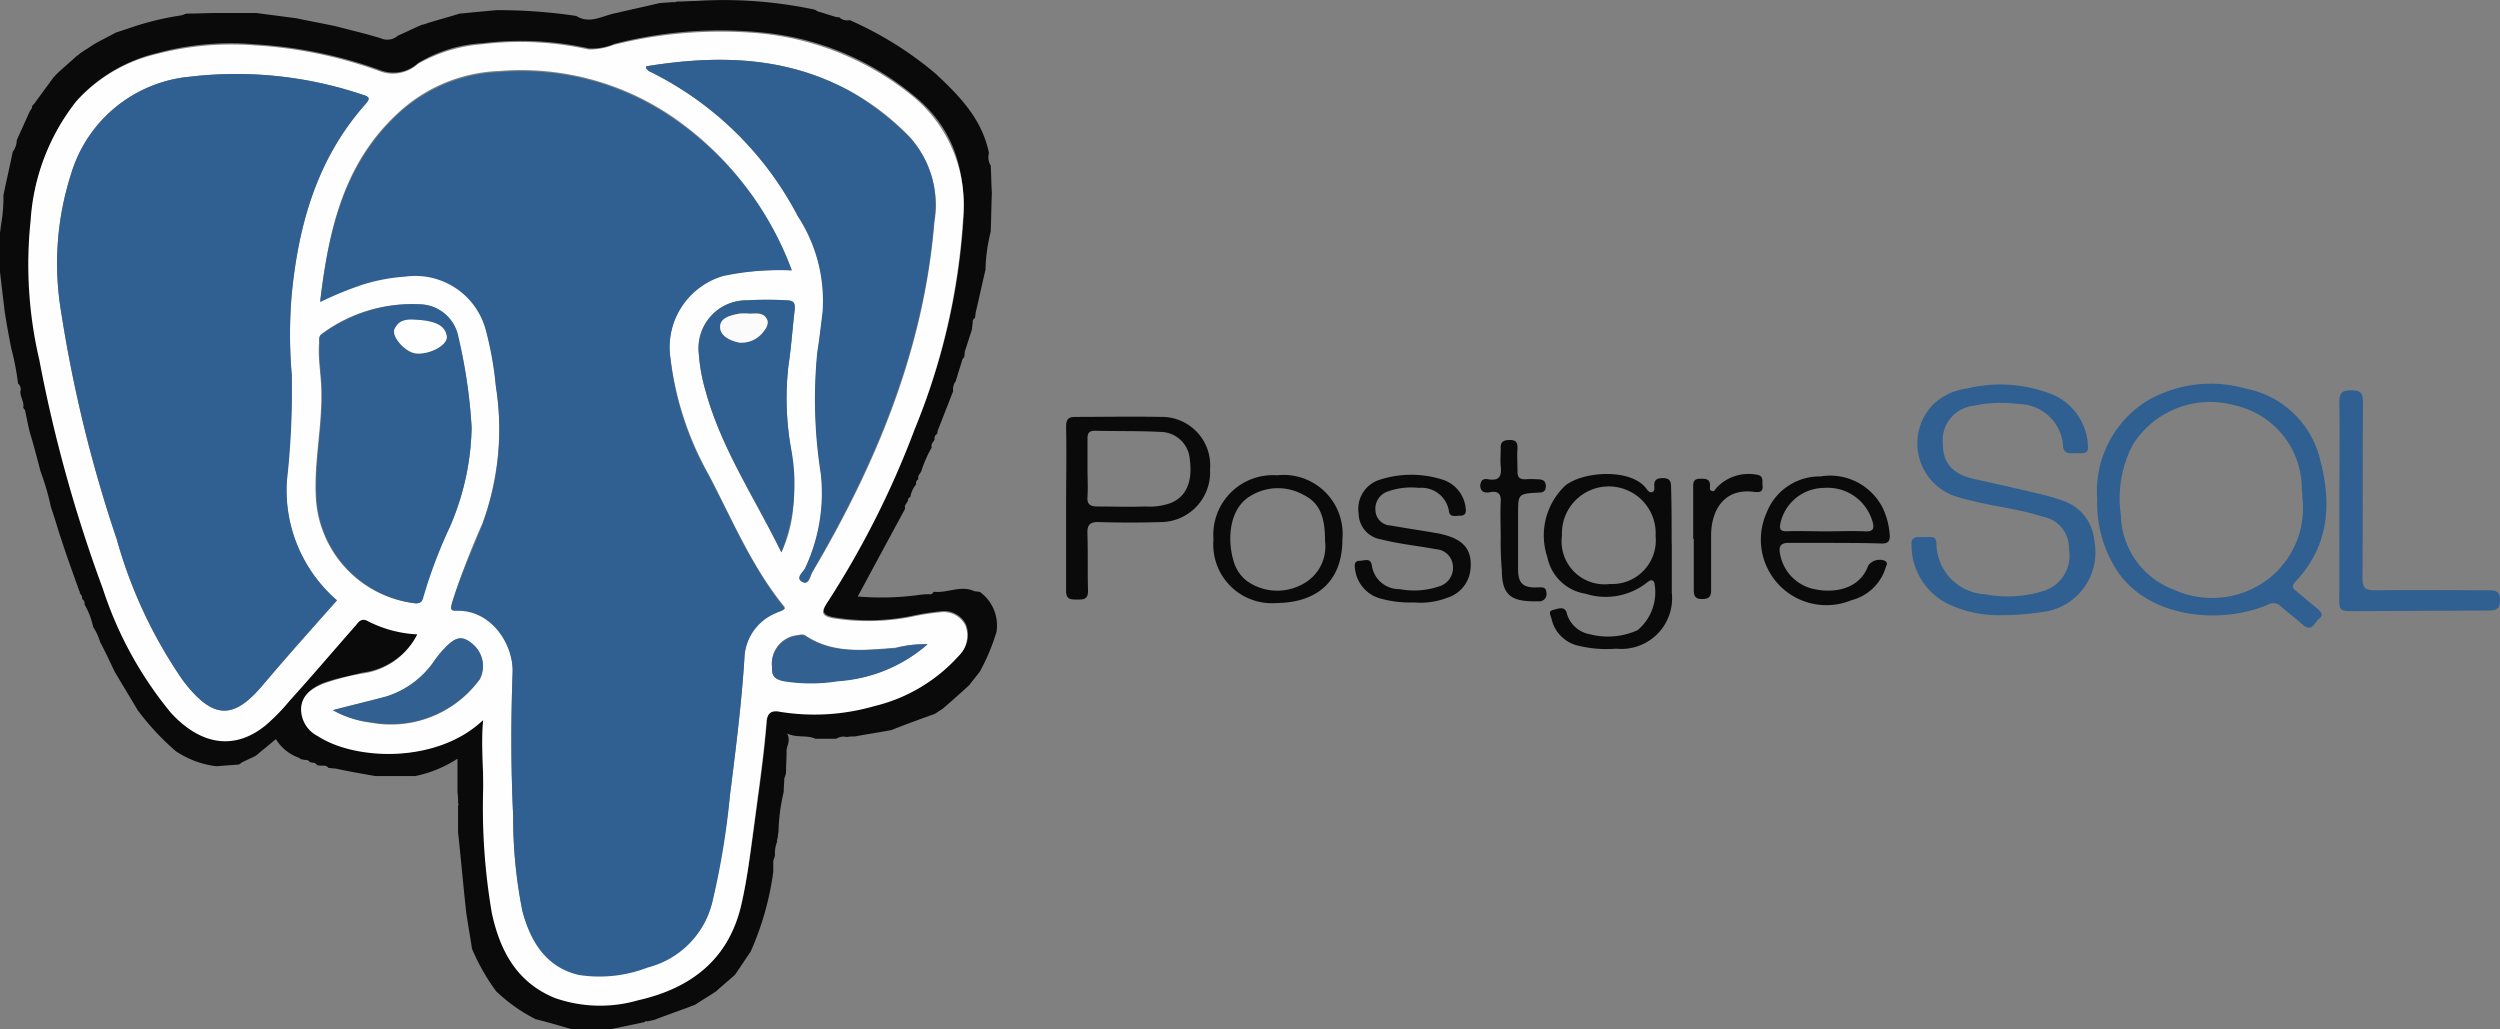 <svg xmlns="http://www.w3.org/2000/svg" width="144" height="59.28" viewBox="0 0 144 59.28">
  <rect x="0" y="0" width="144" height="59.28" fill="#808080" stroke="none"/>
  <g id="PostgreSQL" transform="translate(-51.373 -21.026)">
    <g id="Group_223" data-name="Group 223" transform="translate(51.373 21.026)">
      <path id="Path_1885" data-name="Path 1885" d="M111.982,21.117c.366,0,.7-.033,1.065-.033a25.151,25.151,0,0,1,6.891.5h0c.067.033.1.067.166.1.366.1.732.233,1.1.333h.133a.652.652,0,0,0,.6.166,20.353,20.353,0,0,1,4.927,3.063c1.4,1.3,2.7,2.63,3.1,4.594a.932.932,0,0,0,.067.666l.033.033c.033.533.033,1.065.067,1.6-.033.732-.033,1.5-.067,2.23a9.968,9.968,0,0,0-.3,2.2c-.2.832-.366,1.631-.566,2.463,0,.1-.033.2-.033.3a.269.269,0,0,0-.133.3c-.033.133-.033.3-.067.433-.133.4-.266.832-.4,1.232a.922.922,0,0,1-.033.3c-.033.033-.067.1-.1.133-.1.366-.233.732-.333,1.1a.2.2,0,0,0-.033.133.793.793,0,0,0-.166.6l-.9,2.3a.3.3,0,0,1-.033.166.269.269,0,0,0-.133.3c-.067.166-.233.266-.166.466a7.085,7.085,0,0,0-.6,1.365c-.067.166-.233.266-.166.466a.269.269,0,0,0-.133.3,1.478,1.478,0,0,0-.333.732.183.183,0,0,0-.133.2c-.067.166-.233.266-.166.466-.9,1.664-1.8,3.329-2.73,5.06a16.13,16.13,0,0,0,3.362-.067,5.444,5.444,0,0,1,.732-.067.21.21,0,0,0,.266-.133h.067c.766.067,1.531-.4,2.3-.033.1,0,.2.033.3.033a2.378,2.378,0,0,1,.965,2.3,11.58,11.58,0,0,1-.965,2.3c-.2.266-.4.5-.6.766-.5.466-1.032.932-1.531,1.365-.166.1-.3.2-.466.3-.832.3-1.664.6-2.5.932-.7.133-1.4.233-2.1.366a2.2,2.2,0,0,0-.466.033.757.757,0,0,0-.6.1h-1.2c-.5-.233-1.032-.033-1.631-.3.233.466-.067.732-.033,1.065,0,.4-.033.8-.033,1.232l-.1.3c0,.266-.033.5-.033.766a10.869,10.869,0,0,0-.3,2.3c-.033.133-.033.3-.067.433a.062.062,0,0,0,0,.1,1.825,1.825,0,0,0-.133.832l-.1.3v.633a16.867,16.867,0,0,1-1.3,4.594c-.3.433-.6.9-.9,1.332-.366.333-.732.633-1.1.965-.4.266-.8.5-1.2.766-.766.3-1.565.566-2.33.866-.133.033-.3.067-.433.1-.067-.033-.1-.033-.133.033l-1.9.4c-.7,0-1.4.033-2.1.033-.1,0-.2-.033-.266-.033-.666-.2-1.365-.4-2.031-.566a9.629,9.629,0,0,1-2.264-1.6,12.035,12.035,0,0,1-1.4-2.463c-.1-.7-.233-1.4-.333-2.1-.166-1.531-.3-3.063-.466-4.594V67.423a.1.1,0,0,0,0-.133,4.243,4.243,0,0,0-.033-.633V64.727a7.1,7.1,0,0,1-2.43,1h-2.3c-.766-.133-1.531-.266-2.3-.433-.133,0-.266-.033-.4-.033-.1-.133-.2-.133-.366-.133a.922.922,0,0,1-.3-.033.269.269,0,0,0-.3-.133.122.122,0,0,0-.1-.033c-.1-.133-.2-.133-.366-.133a.2.2,0,0,0-.133-.033c-.067-.033-.1-.067-.166-.1a2.549,2.549,0,0,1-1.3-1.065c-.4.333-.8.666-1.165.965-.266.133-.5.233-.766.366-.067.033-.133.1-.2.133l-1.3.1a5.359,5.359,0,0,1-2.33-.866,14.8,14.8,0,0,1-2.2-2.364c-.433-.732-.9-1.5-1.332-2.23-.266-.566-.533-1.132-.832-1.7a3.354,3.354,0,0,0-.4-.866,4.38,4.38,0,0,0-.5-1.3.269.269,0,0,0-.133-.3h0a.386.386,0,0,0-.133-.333c0-.067,0-.1-.033-.133-.366-1.032-.732-2.031-1.065-3.063-.2-.6-.366-1.2-.566-1.764a14.655,14.655,0,0,0-.6-2.064c-.2-.766-.4-1.531-.632-2.3-.1-.4-.166-.8-.266-1.232-.033-.033-.067-.1-.1-.133.067-.333-.166-.6-.166-.932a.427.427,0,0,0-.133-.466,15.041,15.041,0,0,0-.4-2.064c-.133-.7-.266-1.4-.366-2.064L73,36.7V34.4c.033-.133.033-.3.067-.433v-.033a9.353,9.353,0,0,0,.133-1.664c.166-.832.366-1.664.533-2.5a1.15,1.15,0,0,0,.233-.666c.233-.533.5-1.1.732-1.631h0c.033-.067.067-.1.1-.166.033-.033.067-.1.033-.133a.727.727,0,0,1,.133-.166l1.1-1.5a6.149,6.149,0,0,1,.466-.466l.9-.8a.584.584,0,0,0,.166-.133l.3-.2c.067-.033.1-.067.166-.1l.3-.2c.067-.033.1-.067.166-.1h0c.366-.2.766-.4,1.132-.6l1.2-.4a16.383,16.383,0,0,1,2.6-.6c.067-.033.133-.033.166-.067.033,0,.1-.033.133-.033.566,0,1.132-.033,1.7-.033h2.3l2.3.3c.766.166,1.531.3,2.3.466.866.233,1.764.433,2.6.7a.917.917,0,0,0,.965-.166c.466-.2.932-.433,1.4-.633a.2.2,0,0,0,.133-.033H97.5l.067-.033c.633-.2,1.265-.366,1.9-.566.7-.067,1.4-.133,2.131-.2a30.159,30.159,0,0,1,4.594.333c.8.5,1.531-.033,2.3-.166.832-.2,1.631-.366,2.463-.566.266-.033.5-.033.766-.067A.394.394,0,0,0,111.982,21.117ZM100.83,62.5a38.873,38.873,0,0,0,.033,3.961,36.135,36.135,0,0,0,.5,7.091c.466,2.164,1.431,3.995,3.629,4.894a7.859,7.859,0,0,0,4.794.133c3.1-.7,5.26-2.364,5.959-5.593.3-1.431.5-2.9.7-4.361.266-2,.566-4.028.732-6.059.033-.566.366-.7.8-.6a12.441,12.441,0,0,0,5.426-.333,9.513,9.513,0,0,0,4.86-2.9,1.594,1.594,0,0,0,.366-1.764,1.408,1.408,0,0,0-1.465-.732,14.421,14.421,0,0,0-1.664.266,12.183,12.183,0,0,1-4.527.067c-.6-.133-.633-.333-.333-.832a50.531,50.531,0,0,0,5.06-10.02,37.821,37.821,0,0,0,2.8-12.117c.1-2.7-.5-5.093-2.73-6.958a16.083,16.083,0,0,0-9.021-3.762,24.32,24.32,0,0,0-8.356.666,3.264,3.264,0,0,1-1.465.266,18.044,18.044,0,0,0-6.125-.3,8,8,0,0,0-3.7,1.132,2.127,2.127,0,0,1-2.164.433,25.631,25.631,0,0,0-7.224-1.5,16.206,16.206,0,0,0-5.659.5,9.164,9.164,0,0,0-4.627,2.73,12.3,12.3,0,0,0-2.63,6.858,24.069,24.069,0,0,0,.5,8.023,78.137,78.137,0,0,0,3.662,13.183,21.8,21.8,0,0,0,3.928,7.157c1.631,1.764,3.529,2.23,5.426.732a11.388,11.388,0,0,0,1.4-1.431c1.265-1.431,2.53-2.863,3.8-4.328.166-.2.333-.466.7-.266a7.188,7.188,0,0,0,2.863.766,4.151,4.151,0,0,1-3.2,2.264c-.766.2-1.531.333-2.264.6-.632.266-1.2.666-1.232,1.4a1.8,1.8,0,0,0,.965,1.6A8.454,8.454,0,0,0,100.83,62.5Z" transform="translate(-73 -21.026)" fill="#0a0a0a"/>
      <path id="Path_1886" data-name="Path 1886" d="M104.056,66.144c-2.6,2.5-7.324,2.364-9.521.932a1.737,1.737,0,0,1-.965-1.6c.033-.732.6-1.132,1.232-1.4a13.344,13.344,0,0,1,2.264-.6,4.151,4.151,0,0,0,3.2-2.264,6.9,6.9,0,0,1-2.863-.766c-.366-.2-.533.067-.7.266-1.265,1.431-2.5,2.9-3.8,4.328a11.337,11.337,0,0,1-1.4,1.431c-1.864,1.5-3.8,1.032-5.426-.732a21.8,21.8,0,0,1-3.928-7.157A82.341,82.341,0,0,1,78.49,45.4a24.068,24.068,0,0,1-.5-8.023,12.3,12.3,0,0,1,2.63-6.858,8.936,8.936,0,0,1,4.627-2.73,17.116,17.116,0,0,1,5.659-.5,25.392,25.392,0,0,1,7.224,1.5,2.127,2.127,0,0,0,2.164-.433,8.874,8.874,0,0,1,3.7-1.132,18.044,18.044,0,0,1,6.125.3,3.8,3.8,0,0,0,1.465-.266,25.238,25.238,0,0,1,8.356-.666,16.419,16.419,0,0,1,9.022,3.762,8.081,8.081,0,0,1,2.73,6.958,38.232,38.232,0,0,1-2.8,12.117,52.4,52.4,0,0,1-5.06,10.02c-.333.5-.266.7.333.832a12.92,12.92,0,0,0,4.527-.067,13.35,13.35,0,0,1,1.664-.266,1.408,1.408,0,0,1,1.465.732,1.617,1.617,0,0,1-.366,1.764,9.513,9.513,0,0,1-4.86,2.9,12.472,12.472,0,0,1-5.426.333c-.466-.1-.766.033-.8.6-.166,2.031-.466,4.028-.732,6.059-.2,1.465-.366,2.929-.7,4.361-.7,3.2-2.863,4.894-5.959,5.593a7.866,7.866,0,0,1-4.794-.133c-2.2-.9-3.163-2.73-3.629-4.894a35.956,35.956,0,0,1-.5-7.091C104.09,68.84,103.923,67.575,104.056,66.144Zm25.6-4.361a7.111,7.111,0,0,0-1.864.2c-1.764.133-3.562.366-5.16-.7-.133-.1-.266-.067-.433-.033a1.646,1.646,0,0,0-1.5,1.864c-.033.533.233.7.666.766a9.867,9.867,0,0,0,3.129,0,8.556,8.556,0,0,0,5.16-2.1c0-.033.033-.033.033-.067v-.033A.122.122,0,0,1,129.656,61.783Zm-7.823-21.538a18.573,18.573,0,0,0-6.691-8.722,15.492,15.492,0,0,0-10.153-2.763,9.038,9.038,0,0,0-5.626,2.23c-3.3,2.9-4.194,6.791-4.694,11.019a19.82,19.82,0,0,1,2.43-1,12.376,12.376,0,0,1,2.463-.466,4.2,4.2,0,0,1,4.661,3.129,17.381,17.381,0,0,1,.566,3.2,16.033,16.033,0,0,1-.766,7.923,45.063,45.063,0,0,0-1.764,4.594c-.1.366-.033.4.266.4,2-.067,3.3,1.931,3.229,3.6-.1,2.763-.1,5.526.033,8.256a27.346,27.346,0,0,0,.533,5.46c.466,1.731,1.365,3.229,3.262,3.662a7.67,7.67,0,0,0,3.961-.433,5.025,5.025,0,0,0,3.7-3.7,55.178,55.178,0,0,0,1.032-6.225c.333-2.63.666-5.26.832-7.89a2.917,2.917,0,0,1,1.831-2.6,1.047,1.047,0,0,0,.5-.266c-1.9-2.3-3.029-5.06-4.394-7.657a18.187,18.187,0,0,1-2.2-6.725,4.3,4.3,0,0,1,3.029-4.76A19.175,19.175,0,0,1,121.833,40.244Zm-26.2,19.008a8.5,8.5,0,0,1-2.9-6.958,52.169,52.169,0,0,0,.3-6.025,27.238,27.238,0,0,1,0-4.661c.4-4.061,1.465-7.79,4.228-10.919.266-.3.3-.433-.166-.566a22.771,22.771,0,0,0-9.92-1.032,7.879,7.879,0,0,0-6.858,5.626,16.843,16.843,0,0,0-.566,7.923,76.563,76.563,0,0,0,3.2,13.083,26.676,26.676,0,0,0,3.8,8.123c1.8,2.364,2.963,2.264,4.661.233C92.8,62.449,94.236,60.851,95.634,59.253Zm17.81-30.76c-.033.166.067.2.166.266a19.134,19.134,0,0,1,8.589,8.356,8.9,8.9,0,0,1,1.431,5.559c-.1.766-.2,1.5-.3,2.264a27.591,27.591,0,0,0,.2,7.024,10.15,10.15,0,0,1-.9,5.426c-.1.233-.6.566-.166.8.366.2.433-.333.566-.566,3.7-6.258,6.425-12.85,7.024-20.174a5.881,5.881,0,0,0-1.431-4.894,14.394,14.394,0,0,0-3.3-2.563C121.567,27.894,117.572,27.827,113.444,28.493ZM103.391,49.3a27.627,27.627,0,0,0-.8-5.26,2.3,2.3,0,0,0-2.064-1.831A8.654,8.654,0,0,0,94.8,43.873c-.266.166-.166.4-.2.6-.067.932.133,1.864.133,2.83.033,2.1-.466,4.161-.3,6.258a6.476,6.476,0,0,0,5.659,5.859c.366.033.433-.133.5-.4a29.465,29.465,0,0,1,1.531-4.028A14.409,14.409,0,0,0,103.391,49.3Zm17.843,7.191c.965-2.064.766-4.061.533-6.092a16.557,16.557,0,0,1-.133-4.627c.166-1.065.233-2.164.366-3.262.033-.4-.067-.533-.5-.533q-1.1-.05-2.2,0a2.749,2.749,0,0,0-2.83,3,10.119,10.119,0,0,0,.4,2.23C117.772,50.5,119.669,53.327,121.234,56.49ZM95.4,65.578a6.47,6.47,0,0,0,2.23.732,6.326,6.326,0,0,0,6.225-2.5,1.586,1.586,0,0,0-.433-2.031c-.6-.5-.965-.433-1.6.266-.2.2-.366.433-.533.632a5.264,5.264,0,0,1-2.8,2.131C97.532,65.045,96.533,65.278,95.4,65.578Z" transform="translate(-76.226 -24.673)" fill="#fefefe"/>
      <path id="Path_1887" data-name="Path 1887" d="M155.564,44.842a15.681,15.681,0,0,0-3.961.333,4.3,4.3,0,0,0-3.029,4.76,17.6,17.6,0,0,0,2.2,6.725c1.365,2.6,2.5,5.326,4.394,7.657-.133.166-.333.166-.5.266a2.917,2.917,0,0,0-1.831,2.6c-.166,2.63-.5,5.26-.832,7.89a44.147,44.147,0,0,1-1.032,6.225,5.131,5.131,0,0,1-3.7,3.7,7.708,7.708,0,0,1-3.961.433c-1.9-.433-2.8-1.931-3.262-3.662a27.112,27.112,0,0,1-.533-5.46c-.133-2.763-.133-5.526-.033-8.256.067-1.664-1.232-3.662-3.229-3.6-.3,0-.366-.033-.266-.4.466-1.6,1.165-3.063,1.764-4.594a15.658,15.658,0,0,0,.766-7.923,20.033,20.033,0,0,0-.566-3.2,4.2,4.2,0,0,0-4.661-3.129,10.387,10.387,0,0,0-2.463.466,19.822,19.822,0,0,0-2.43,1c.5-4.194,1.4-8.089,4.694-11.019a9.114,9.114,0,0,1,5.626-2.23,15.405,15.405,0,0,1,10.153,2.763A18.282,18.282,0,0,1,155.564,44.842Z" transform="translate(-109.958 -29.271)" fill="#2f6091"/>
      <path id="Path_1888" data-name="Path 1888" d="M99.029,64.089c-1.431,1.6-2.863,3.2-4.228,4.827-1.7,2.031-2.9,2.1-4.661-.233a27.43,27.43,0,0,1-3.8-8.123,79.814,79.814,0,0,1-3.2-13.083,16.843,16.843,0,0,1,.566-7.923,7.917,7.917,0,0,1,6.858-5.626,22.771,22.771,0,0,1,9.92,1.032c.5.133.433.266.166.566-2.763,3.129-3.828,6.891-4.228,10.919a27.239,27.239,0,0,0,0,4.661,45.374,45.374,0,0,1-.266,6.025A8.336,8.336,0,0,0,99.029,64.089Z" transform="translate(-79.62 -29.51)" fill="#2f6091"/>
      <path id="Path_1889" data-name="Path 1889" d="M184.8,31.75c4.095-.666,8.089-.6,11.851,1.5a16.514,16.514,0,0,1,3.3,2.563,5.744,5.744,0,0,1,1.431,4.894c-.6,7.324-3.362,13.915-7.024,20.174-.133.233-.2.766-.566.566-.433-.233.067-.566.166-.8a10.15,10.15,0,0,0,.9-5.426,27.549,27.549,0,0,1-.2-7.024c.133-.766.2-1.5.3-2.264a8.9,8.9,0,0,0-1.431-5.559,19.129,19.129,0,0,0-8.589-8.356C184.9,31.95,184.8,31.916,184.8,31.75Z" transform="translate(-147.582 -27.93)" fill="#2f6091"/>
      <path id="Path_1890" data-name="Path 1890" d="M136.653,80.709a15.137,15.137,0,0,1-1.232,5.693,27.9,27.9,0,0,0-1.531,4.028c-.067.266-.133.433-.5.4a6.506,6.506,0,0,1-5.659-5.859c-.166-2.1.333-4.161.3-6.258,0-.932-.2-1.9-.133-2.83,0-.2-.1-.433.2-.6a8.842,8.842,0,0,1,5.726-1.664,2.3,2.3,0,0,1,2.064,1.831A30.858,30.858,0,0,1,136.653,80.709Zm-3.063-4.261c.8,0,1.7-.533,1.631-.965-.1-.666-.666-.8-1.232-.9a.922.922,0,0,0-.3-.033c-.566-.033-1.165-.1-1.465.5-.166.366.433,1.132,1,1.365A1.794,1.794,0,0,0,133.591,76.448Z" transform="translate(-109.489 -56.083)" fill="#2f6091"/>
      <path id="Path_1891" data-name="Path 1891" d="M198.655,87.437c-1.531-3.163-3.462-5.992-4.361-9.288a10.474,10.474,0,0,1-.4-2.23,2.767,2.767,0,0,1,2.83-3,16.129,16.129,0,0,1,2.2,0c.433,0,.533.133.5.533-.133,1.1-.2,2.164-.366,3.262a16.559,16.559,0,0,0,.133,4.627A10.71,10.71,0,0,1,198.655,87.437Zm-1.831-13.749a3.6,3.6,0,0,0-.6,0c-.466.1-1.1.233-1.1.766s.6.8,1.1.9a1.6,1.6,0,0,0,1.4-.632c.2-.233.333-.533.166-.766C197.589,73.589,197.19,73.655,196.824,73.689Z" transform="translate(-153.647 -55.621)" fill="#2f6091"/>
      <path id="Path_1892" data-name="Path 1892" d="M130.6,135.605c1.165-.3,2.131-.533,3.1-.8a5.264,5.264,0,0,0,2.8-2.131,4.869,4.869,0,0,1,.533-.633c.666-.7,1.032-.732,1.6-.266a1.677,1.677,0,0,1,.433,2.031,6.326,6.326,0,0,1-6.225,2.5A5.418,5.418,0,0,1,130.6,135.605Z" transform="translate(-111.425 -94.701)" fill="#326191"/>
      <path id="Path_1893" data-name="Path 1893" d="M215.549,131.433a8.716,8.716,0,0,1-5.16,2.131,9.868,9.868,0,0,1-3.129,0c-.433-.1-.7-.233-.666-.766a1.646,1.646,0,0,1,1.5-1.864.5.5,0,0,1,.433.033c1.6,1.065,3.4.8,5.16.7a5.973,5.973,0,0,1,1.864-.233Z" transform="translate(-162.119 -94.323)" fill="#326191"/>
      <path id="Path_1894" data-name="Path 1894" d="M142.586,78.278a1.025,1.025,0,0,1-.366-.067c-.6-.233-1.2-1-1-1.365.3-.633.9-.533,1.465-.5.1,0,.2.033.3.033.566.1,1.132.266,1.232.9C144.284,77.745,143.385,78.278,142.586,78.278Z" transform="translate(-118.484 -57.913)" fill="#fefefe"/>
      <path id="Path_1895" data-name="Path 1895" d="M199.3,75.27c.366,0,.766-.067.965.266.166.233.033.533-.166.766a1.562,1.562,0,0,1-1.4.633c-.5-.1-1.1-.366-1.1-.9s.6-.666,1.1-.766A3.6,3.6,0,0,1,199.3,75.27Z" transform="translate(-156.121 -57.203)" fill="#fbfbfb"/>
    </g>
    <g id="Group_222" data-name="Group 222" transform="translate(112.781 43.146)">
      <path id="Path_1896" data-name="Path 1896" d="M224,228.964a6.147,6.147,0,0,1,2.83-5.659,7.319,7.319,0,0,1,5.726-.732,5.467,5.467,0,0,1,4.294,4.128c.666,2.53.5,4.96-1.431,6.991-.2.233-.2.366.033.533l1.2,1c.2.166.433.366.133.6-.266.2-.4.832-.965.333-.4-.366-.866-.7-1.265-1.065a.6.6,0,0,0-.732-.067c-2.763,1.165-6.924.766-8.722-2.031A7.148,7.148,0,0,1,224,228.964Zm11.818-.133c0-.133-.033-.4-.033-.666a4.932,4.932,0,0,0-3.862-4.627,5.258,5.258,0,0,0-5.892,2.3,6.709,6.709,0,0,0-.666,4.028,4.693,4.693,0,0,0,3.063,4.294,5.315,5.315,0,0,0,5.759-.9A5.169,5.169,0,0,0,235.818,228.831Z" transform="translate(-164.61 -222.31)" fill="#2f6091"/>
      <path id="Path_1897" data-name="Path 1897" d="M197.118,235.716a6.793,6.793,0,0,1-3.1-.633,3.76,3.76,0,0,1-2.131-3.5c-.033-.233.133-.333.333-.366h.732c.266,0,.366.1.366.366a2.954,2.954,0,0,0,2.8,2.929,6.909,6.909,0,0,0,3.4-.2,2.12,2.12,0,0,0,1.431-2.4,1.818,1.818,0,0,0-1.5-1.864c-1.3-.433-2.663-.566-3.995-.9a8.921,8.921,0,0,1-.9-.233,3.215,3.215,0,0,1-1.431-5.326,3.494,3.494,0,0,1,1.964-.932,8.168,8.168,0,0,1,4.96.366,3.371,3.371,0,0,1,2,2.963c.033.233-.067.4-.333.4h-.666a.393.393,0,0,1-.433-.4,2.584,2.584,0,0,0-2.563-2.43,7.573,7.573,0,0,0-2.6.1,2,2,0,0,0-1.764,2.2c0,1.132.6,1.764,1.864,2.031,1.365.3,2.7.6,4.061.932.366.1.7.2,1.065.333a2.642,2.642,0,0,1,1.731,2.264,3.46,3.46,0,0,1-3.063,4.128A14.87,14.87,0,0,1,197.118,235.716Z" transform="translate(-143.188 -222.403)" fill="#2f6091"/>
      <path id="Path_1898" data-name="Path 1898" d="M135.71,241.885v2.83a2.919,2.919,0,0,1-3.2,3.229,6.8,6.8,0,0,1-2.164-.166,2.037,2.037,0,0,1-1.565-1.565c-.033-.166-.233-.433.1-.5.266-.067.633-.233.766.133a1.674,1.674,0,0,0,1.332,1.265,4.15,4.15,0,0,0,2.763-.233,2.852,2.852,0,0,0,.965-2.73c-.1-.233-.266-.133-.4-.033a3.831,3.831,0,0,1-3.562.666,2.658,2.658,0,0,1-2.2-2.1,3.94,3.94,0,0,1,1.065-4.161c1.132-.832,3.795-.932,4.627.2.1.133.2.266.366.2.133-.067.1-.233.1-.333-.033-.4.2-.466.5-.466.366,0,.466.166.466.5.033,1.132.033,2.2.033,3.262Zm-.932-.433a2.7,2.7,0,1,0-5.393-.033,2.475,2.475,0,0,0,2.763,2.8A2.519,2.519,0,0,0,134.778,241.453Z" transform="translate(-100.823 -232.701)" fill="#0a0a0a"/>
      <path id="Path_1899" data-name="Path 1899" d="M51.026,227.97c-1.631-.033-3.262,0-4.894,0-.4,0-.533.133-.533.566.033,1.565,0,3.129,0,4.727v4.727c0,.5.266.5.632.5s.632,0,.632-.5c-.033-1.065,0-2.131-.033-3.229-.033-.533.1-.766.7-.732q1.748.05,3.5,0A2.862,2.862,0,0,0,53.889,231,2.79,2.79,0,0,0,51.026,227.97Zm.6,4.96a3.637,3.637,0,0,1-1.465.2c-.932.033-1.864,0-2.763,0-.466,0-.6-.166-.566-.6.033-.533,0-1.065,0-1.6V229.2c0-.3.1-.433.433-.433,1.265.033,2.53,0,3.762.067a1.707,1.707,0,0,1,1.7,1.6C52.89,231.7,52.524,232.564,51.625,232.93Z" transform="translate(-45.6 -226.076)" fill="#0a0a0a"/>
      <path id="Path_1900" data-name="Path 1900" d="M265.884,229.658c0-1.864.033-3.728,0-5.593,0-.566.2-.666.7-.666s.666.133.666.666c-.033,3.4,0,6.758-.033,10.153,0,.566.167.7.732.7,2.2-.033,4.361,0,6.558,0,.366,0,.633.033.633.533,0,.466-.133.632-.6.632-2.4,0-4.794.033-7.224.033-1.631,0-1.431.166-1.431-1.4C265.884,232.987,265.884,231.323,265.884,229.658Z" transform="translate(-192.547 -223.037)" fill="#2f6091"/>
      <path id="Path_1901" data-name="Path 1901" d="M170.124,242.114h-2.663c-.4,0-.533.2-.466.566a2.52,2.52,0,0,0,1.631,2c1.1.366,2.9.3,3.462-1.265a.81.81,0,0,1,.965-.266c.2.133.067.266.033.4a2.77,2.77,0,0,1-1.964,1.864,3.776,3.776,0,0,1-4.894-5.027,3.272,3.272,0,0,1,3.1-2.1,3.394,3.394,0,0,1,3.6,1.831,4.347,4.347,0,0,1,.4,1.6c0,.333-.133.433-.466.433-.9-.033-1.831-.033-2.73-.033Zm-.466-.666c.732,0,1.465-.033,2.23,0,.5.033.566-.166.433-.6a2.689,2.689,0,0,0-2.8-1.9,2.589,2.589,0,0,0-2.5,2.064c-.067.333.033.433.366.433C168.127,241.415,168.893,241.449,169.658,241.449Z" transform="translate(-125.883 -232.963)" fill="#0a0a0a"/>
      <path id="Path_1902" data-name="Path 1902" d="M98.955,245.373a6.362,6.362,0,0,1-1.964-.233,2,2,0,0,1-1.431-1.665c-.033-.233-.067-.5.266-.5.266,0,.632-.2.7.266a1.582,1.582,0,0,0,1.6,1.365,4.485,4.485,0,0,0,2.3-.166,1.113,1.113,0,0,0,.766-1.2,1.034,1.034,0,0,0-.965-.932c-1.065-.2-2.131-.3-3.163-.566a1.526,1.526,0,0,1-1.3-1.5,1.752,1.752,0,0,1,1.2-1.931,5.91,5.91,0,0,1,3.562-.033,1.925,1.925,0,0,1,1.4,1.631c.033.233.033.466-.3.466-.266,0-.633.133-.666-.3a1.605,1.605,0,0,0-1.731-1.3,3.966,3.966,0,0,0-1.764.2,1.043,1.043,0,0,0-.732,1.1.9.9,0,0,0,.866.866c.932.166,1.864.3,2.8.466,1.265.266,1.964.8,1.8,2.131a1.9,1.9,0,0,1-1.332,1.565A4.242,4.242,0,0,1,98.955,245.373Z" transform="translate(-78.915 -232.793)" fill="#0a0a0a"/>
      <path id="Path_1903" data-name="Path 1903" d="M74.762,245.457A3.377,3.377,0,0,1,71.1,241.8a3.435,3.435,0,0,1,3.662-3.7,3.4,3.4,0,0,1,3.762,3.7C78.524,244.125,77.159,245.424,74.762,245.457Zm2.763-3.562c0-1.2-.2-2.164-1.232-2.663a3.024,3.024,0,0,0-3.129.1c-1.2.766-1.265,2.563-.9,3.728a2.163,2.163,0,0,0,.766,1.132,3.014,3.014,0,0,0,3.163.2A2.442,2.442,0,0,0,77.525,241.9Z" transform="translate(-62.611 -232.844)" fill="#0a0a0a"/>
      <path id="Path_1904" data-name="Path 1904" d="M118.439,237.626c0-.7-.033-1.365,0-2.064.033-.433-.133-.633-.566-.566-.166.033-.4.067-.533-.1a.469.469,0,0,1-.033-.466c.067-.2.266-.2.433-.166.633.1.766-.2.7-.766-.033-.333,0-.666,0-1-.033-.4.166-.5.533-.5s.433.166.433.466c-.033.433,0,.9,0,1.332,0,.333.1.466.433.466a5.37,5.37,0,0,1,.732,0c.266,0,.466.067.466.4,0,.3-.166.366-.433.366-1.165.067-1.165.067-1.165,1.265v3.163c0,.8.3,1.065,1.1,1.032.266,0,.5-.067.533.3a.419.419,0,0,1-.466.5c-1.431.033-2.1-.233-2.1-1.764A18.39,18.39,0,0,1,118.439,237.626Z" transform="translate(-93.406 -228.774)" fill="#0a0a0a"/>
      <path id="Path_1905" data-name="Path 1905" d="M158.094,238.632c.033.233-.067.4-.366.366h-.067c-1.7-.266-2.53.965-2.53,2.5v3.163c0,.4-.166.5-.533.5-.4,0-.466-.2-.466-.533v-2.93H154.1v-2.9c0-.3-.033-.566.4-.566.333,0,.6,0,.566.466,0,.067-.033.2.1.233.133.067.2-.067.266-.166a2.539,2.539,0,0,1,2.33-.766C158.193,238.066,158.06,238.4,158.094,238.632Z" transform="translate(-117.979 -232.777)" fill="#0a0a0a"/>
    </g>
  </g>
</svg>

